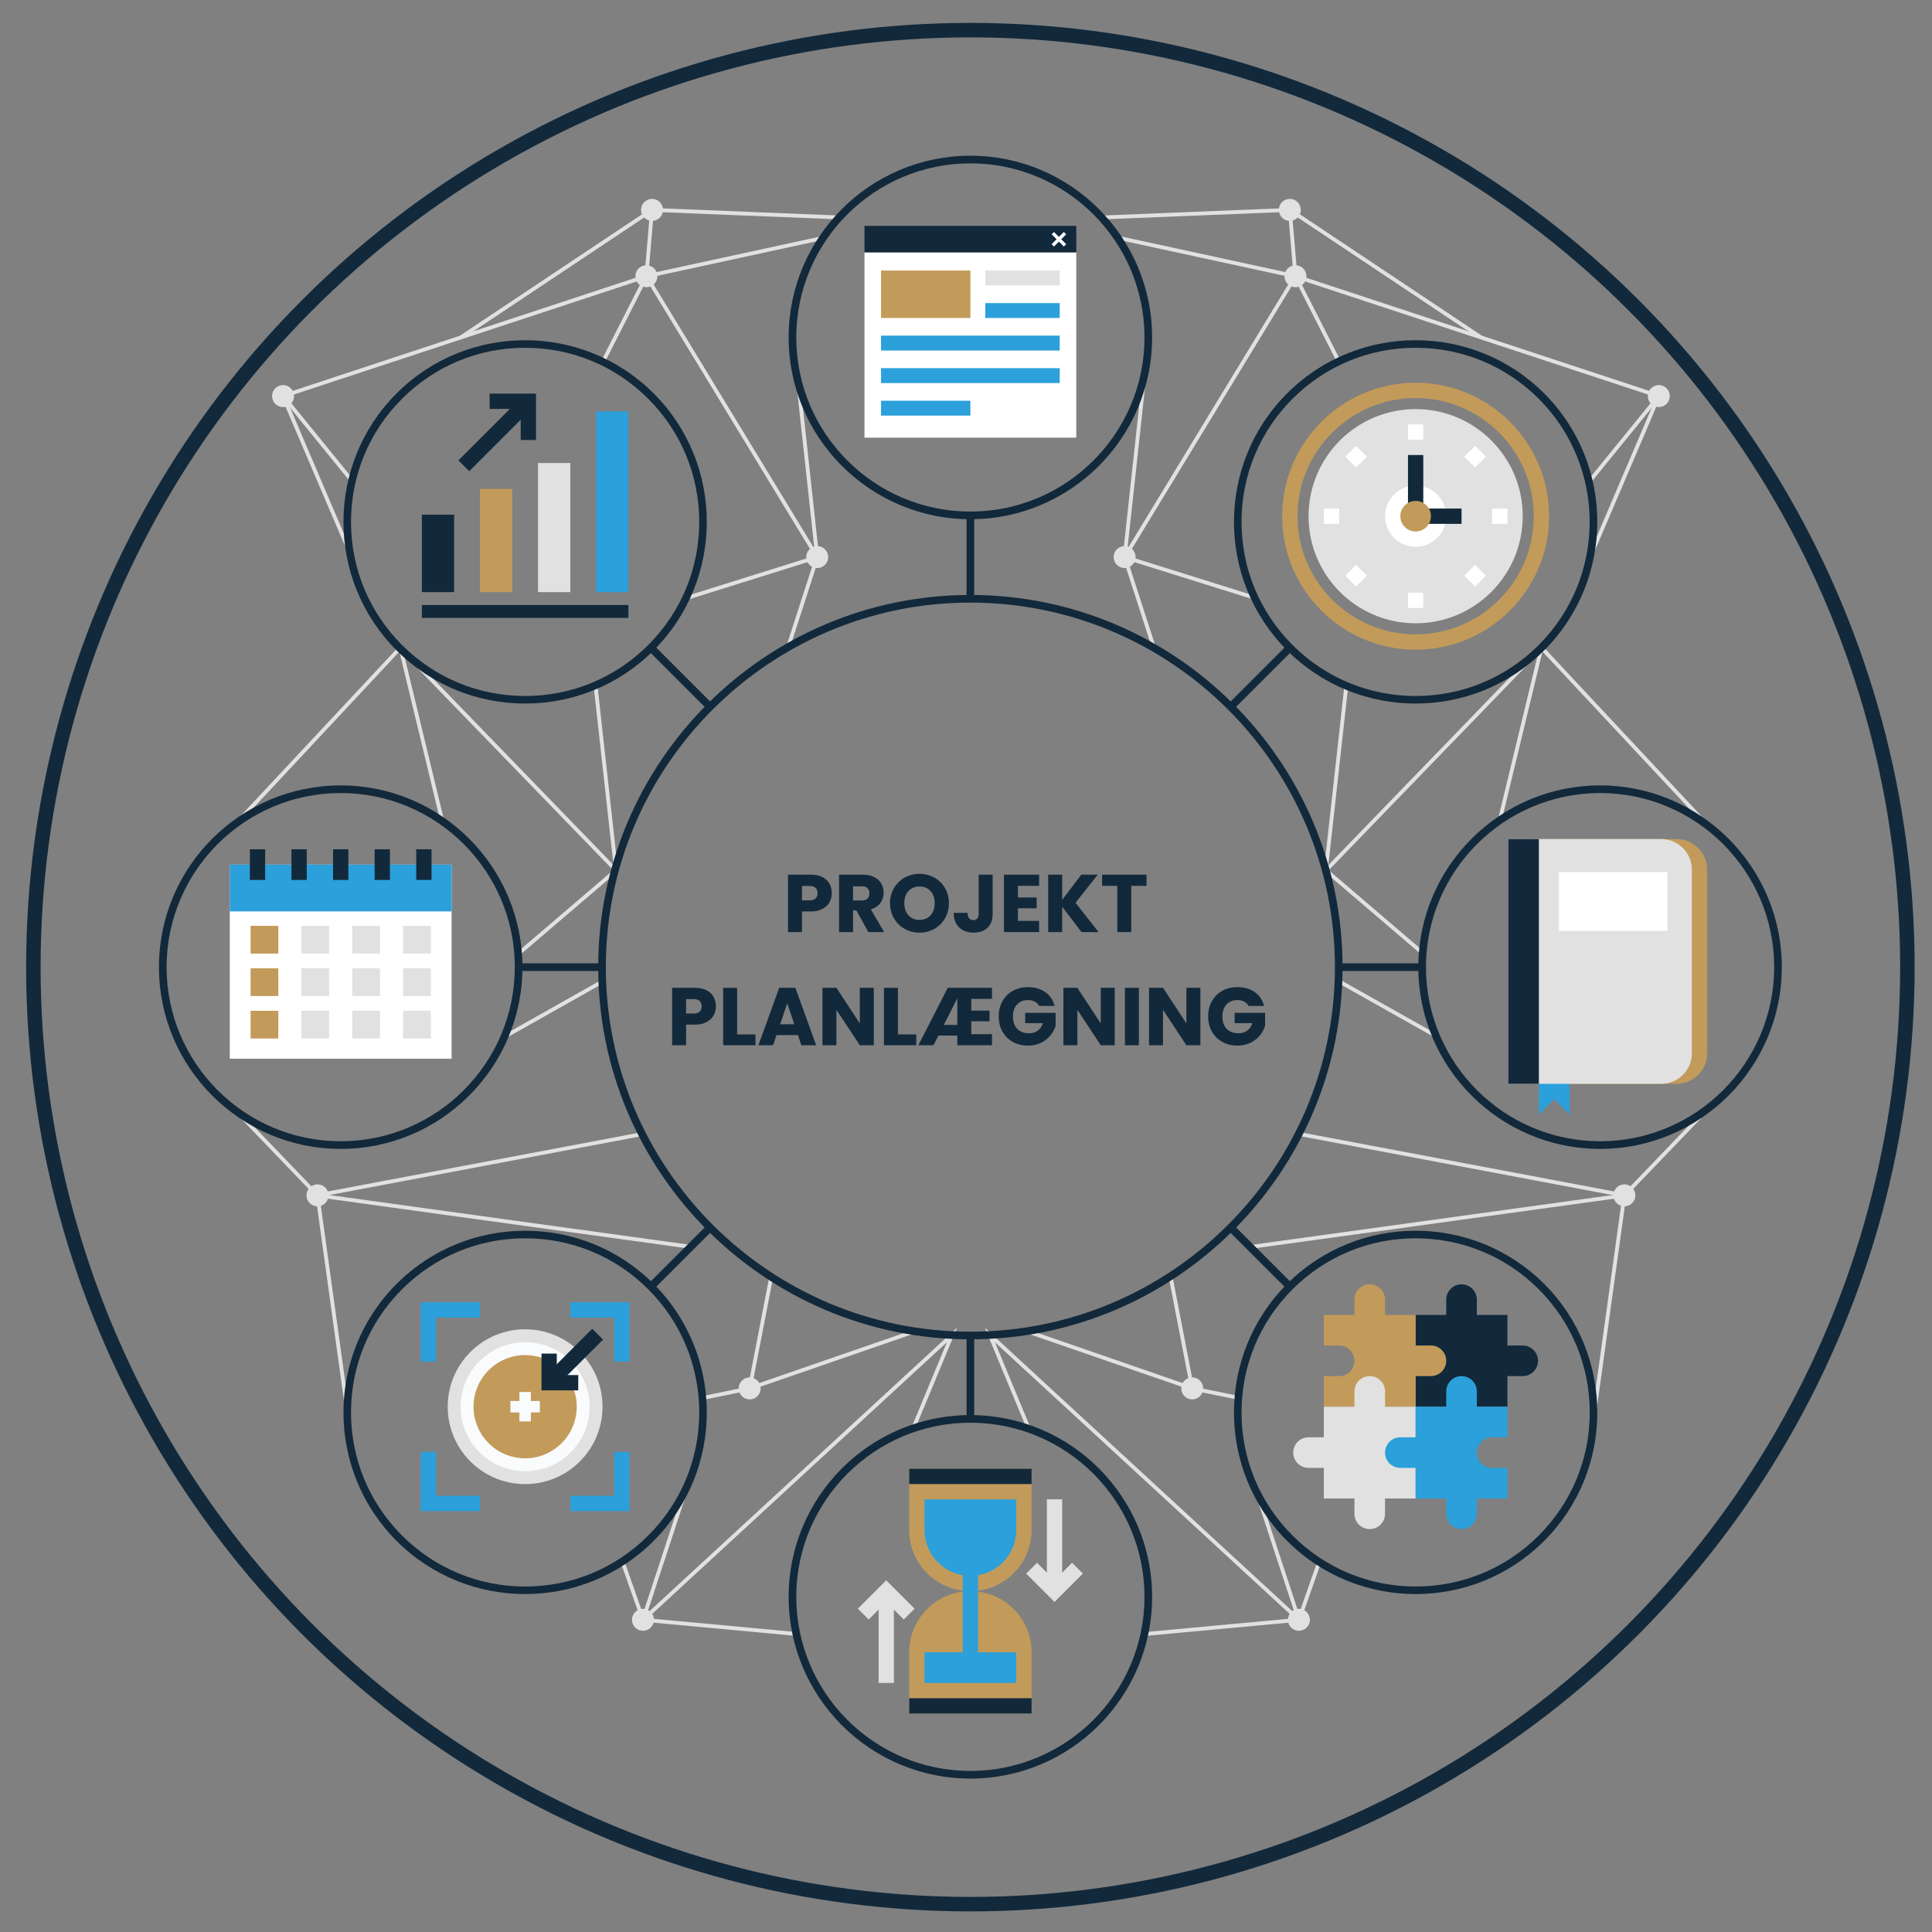 <?xml version="1.0" encoding="UTF-8"?><svg id="a" xmlns="http://www.w3.org/2000/svg" width="100mm" height="100mm" viewBox="0 0 283.465 283.465"><rect x="0" y="0" width="283.465" height="283.465" fill="#808080" stroke="none"/><defs><style>.b{fill:#fff;}.c{fill:#2ba0da;}.d{fill:none;stroke:#12293b;stroke-miterlimit:10;stroke-width:2.126px;}.e{fill:#c29b5a;}.f{fill:#e1e1e1;}.g{fill:#f9fbfc;}.h{fill:#12293b;}</style></defs><g><path class="h" d="M121.704,132.381c-.224,.404-.568,.73-1.032,.978s-1.04,.372-1.728,.372h-1.272v3.024h-2.052v-8.424h3.324c.672,0,1.24,.115,1.704,.348s.812,.552,1.044,.96,.348,.876,.348,1.404c0,.487-.112,.934-.336,1.338Zm-2.04-.559c.192-.184,.288-.443,.288-.779s-.096-.597-.288-.78-.484-.276-.876-.276h-1.116v2.112h1.116c.392,0,.684-.092,.876-.276Z"/><path class="h" d="M127.403,136.755l-1.752-3.181h-.492v3.181h-2.052v-8.424h3.444c.664,0,1.23,.115,1.698,.348,.468,.232,.818,.55,1.05,.954s.348,.854,.348,1.35c0,.56-.158,1.06-.474,1.5-.316,.44-.782,.752-1.398,.936l1.944,3.336h-2.316Zm-2.244-4.632h1.272c.376,0,.658-.092,.846-.276,.188-.184,.282-.444,.282-.78,0-.319-.094-.571-.282-.756-.188-.184-.47-.276-.846-.276h-1.272v2.089Z"/><path class="h" d="M132.737,136.287c-.66-.368-1.184-.883-1.572-1.542-.388-.66-.582-1.402-.582-2.227s.194-1.563,.582-2.22c.388-.656,.912-1.168,1.572-1.536,.66-.368,1.386-.552,2.178-.552s1.518,.184,2.178,.552c.66,.368,1.18,.88,1.56,1.536s.57,1.395,.57,2.22-.192,1.566-.576,2.227c-.384,.659-.904,1.174-1.56,1.542-.656,.367-1.38,.552-2.172,.552s-1.518-.185-2.178-.552Zm3.792-1.992c.404-.448,.606-1.04,.606-1.776,0-.744-.202-1.338-.606-1.782-.404-.443-.942-.666-1.614-.666-.68,0-1.222,.221-1.626,.66-.404,.44-.606,1.036-.606,1.788,0,.744,.202,1.338,.606,1.782,.404,.444,.946,.666,1.626,.666,.672,0,1.21-.224,1.614-.672Z"/><path class="h" d="M145.643,128.331v5.735c0,.889-.25,1.572-.75,2.052-.5,.48-1.174,.721-2.022,.721-.888,0-1.6-.252-2.136-.756-.536-.504-.804-1.221-.804-2.148h2.04c0,.352,.072,.618,.216,.798,.144,.181,.352,.271,.624,.271,.248,0,.44-.08,.576-.24,.136-.16,.204-.392,.204-.696v-5.735h2.052Z"/><path class="h" d="M149.351,129.975v1.704h2.748v1.584h-2.748v1.848h3.108v1.645h-5.16v-8.424h5.16v1.644h-3.108Z"/><path class="h" d="M158.675,136.755l-2.832-3.721v3.721h-2.052v-8.424h2.052v3.695l2.808-3.695h2.412l-3.264,4.128,3.384,4.296h-2.508Z"/><path class="h" d="M168.215,128.331v1.644h-2.232v6.78h-2.052v-6.78h-2.232v-1.644h6.516Z"/></g><g><path class="h" d="M104.698,148.983c-.225,.404-.568,.731-1.032,.978-.464,.249-1.04,.372-1.728,.372h-1.272v3.024h-2.052v-8.424h3.324c.672,0,1.239,.116,1.704,.348,.464,.232,.811,.552,1.044,.96,.231,.408,.348,.876,.348,1.404,0,.488-.112,.934-.336,1.338Zm-2.04-.558c.192-.185,.288-.444,.288-.78s-.096-.596-.288-.78c-.192-.184-.484-.275-.876-.275h-1.116v2.111h1.116c.392,0,.684-.092,.876-.275Z"/><path class="h" d="M108.154,151.773h2.688v1.584h-4.74v-8.424h2.052v6.84Z"/><path class="h" d="M117.07,151.869h-3.144l-.504,1.488h-2.147l3.048-8.424h2.376l3.048,8.424h-2.172l-.504-1.488Zm-.528-1.584l-1.044-3.084-1.032,3.084h2.076Z"/><path class="h" d="M128.206,153.357h-2.053l-3.432-5.196v5.196h-2.052v-8.424h2.052l3.432,5.22v-5.22h2.053v8.424Z"/><path class="h" d="M131.746,151.773h2.688v1.584h-4.74v-8.424h2.052v6.84Z"/><path class="h" d="M142.51,146.553v1.728h2.676v1.56h-2.676v1.895h3.036v1.62h-5.088v-1.416h-2.772l-.72,1.416h-2.22l4.308-8.424h6.492v1.62h-3.036Zm-2.052,3.828v-3.925l-1.98,3.925h1.98Z"/><path class="h" d="M152.47,147.597c-.152-.28-.37-.494-.654-.643-.284-.147-.617-.222-1.002-.222-.664,0-1.195,.218-1.596,.654-.4,.435-.6,1.018-.6,1.746,0,.775,.21,1.382,.63,1.817,.42,.436,.998,.654,1.733,.654,.504,0,.931-.128,1.278-.384s.602-.624,.762-1.105h-2.603v-1.512h4.464v1.908c-.152,.512-.41,.988-.774,1.428-.363,.44-.826,.796-1.386,1.068-.56,.272-1.192,.407-1.895,.407-.832,0-1.574-.182-2.227-.546-.652-.363-1.16-.87-1.523-1.518-.364-.648-.546-1.388-.546-2.22s.182-1.574,.546-2.227c.363-.651,.869-1.16,1.518-1.523,.648-.364,1.388-.546,2.22-.546,1.009,0,1.858,.244,2.551,.731,.691,.488,1.149,1.164,1.373,2.028h-2.268Z"/><path class="h" d="M163.558,153.357h-2.053l-3.432-5.196v5.196h-2.052v-8.424h2.052l3.432,5.22v-5.22h2.053v8.424Z"/><path class="h" d="M167.098,144.933v8.424h-2.052v-8.424h2.052Z"/><path class="h" d="M176.122,153.357h-2.053l-3.432-5.196v5.196h-2.052v-8.424h2.052l3.432,5.22v-5.22h2.053v8.424Z"/><path class="h" d="M183.201,147.597c-.152-.28-.37-.494-.654-.643-.284-.147-.617-.222-1.002-.222-.664,0-1.195,.218-1.596,.654-.4,.435-.6,1.018-.6,1.746,0,.775,.21,1.382,.63,1.817,.42,.436,.998,.654,1.733,.654,.504,0,.931-.128,1.278-.384s.602-.624,.762-1.105h-2.603v-1.512h4.464v1.908c-.152,.512-.41,.988-.774,1.428-.363,.44-.826,.796-1.386,1.068-.56,.272-1.192,.407-1.895,.407-.832,0-1.574-.182-2.227-.546-.652-.363-1.16-.87-1.523-1.518-.364-.648-.546-1.388-.546-2.22s.182-1.574,.546-2.227c.363-.651,.869-1.16,1.518-1.523,.648-.364,1.388-.546,2.22-.546,1.009,0,1.858,.244,2.551,.731,.691,.488,1.149,1.164,1.373,2.028h-2.268Z"/></g><circle class="d" cx="142.375" cy="141.901" r="137.48"/><g><rect class="b" x="126.837" y="37.024" width="31.076" height="27.191"/><rect class="h" x="126.837" y="33.139" width="31.076" height="3.885"/><g><rect class="e" x="129.265" y="39.694" width="13.11" height="6.96"/><rect class="c" x="129.265" y="49.244" width="26.22" height="2.185"/><rect class="c" x="129.265" y="54.018" width="26.22" height="2.185"/><rect class="c" x="129.265" y="58.793" width="13.11" height="2.185"/><rect class="c" x="144.56" y="44.469" width="10.925" height="2.185"/><rect class="f" x="144.56" y="39.694" width="10.925" height="2.185"/></g><polygon class="b" points="156.431 34.378 156.088 34.035 155.364 34.758 154.64 34.035 154.297 34.378 155.021 35.102 154.297 35.825 154.64 36.169 155.364 35.445 156.088 36.169 156.431 35.825 155.707 35.102 156.431 34.378"/></g><g><g><polygon class="c" points="63.974 199.769 61.729 199.769 61.729 191.076 70.422 191.076 70.422 193.32 63.974 193.32 63.974 199.769"/><polygon class="c" points="92.365 199.769 90.12 199.769 90.12 193.32 83.672 193.32 83.672 191.076 92.365 191.076 92.365 199.769"/><polygon class="c" points="70.422 221.712 61.729 221.712 61.729 213.018 63.974 213.018 63.974 219.467 70.422 219.467 70.422 221.712"/><polygon class="c" points="92.365 221.712 83.672 221.712 83.672 219.467 90.12 219.467 90.12 213.018 92.365 213.018 92.365 221.712"/></g><circle class="f" cx="77.047" cy="206.394" r="11.357" transform="translate(-123.376 114.932) rotate(-45)"/><circle class="g" cx="77.047" cy="206.394" r="9.464" transform="translate(-141.574 233.585) rotate(-76.619)"/><circle class="e" cx="77.047" cy="206.394" r="7.571" transform="translate(-141.565 233.661) rotate(-76.639)"/><g><rect class="g" x="76.205" y="204.235" width="1.683" height="4.318"/><rect class="g" x="74.888" y="205.552" width="4.318" height="1.683"/></g><g><rect class="h" x="79.096" y="198.191" width="10.064" height="2.244" transform="translate(-116.295 117.865) rotate(-45)"/><polygon class="h" points="84.84 203.993 79.447 203.993 79.447 198.601 81.692 198.601 81.692 201.749 84.84 201.749 84.84 203.993"/></g></g><g><path class="e" d="M207.703,95.319c-10.797,0-19.582-8.784-19.582-19.582s8.784-19.582,19.582-19.582,19.582,8.784,19.582,19.582-8.784,19.582-19.582,19.582Zm0-36.919c-9.56,0-17.337,7.777-17.337,17.337s7.777,17.337,17.337,17.337,17.338-7.777,17.338-17.337-7.778-17.337-17.338-17.337Z"/><circle class="f" cx="207.703" cy="75.737" r="15.712"/><circle class="b" cx="207.703" cy="75.737" r="4.489"/><rect class="h" x="207.703" y="74.615" width="6.734" height="2.245"/><rect class="h" x="206.581" y="66.759" width="2.245" height="8.978"/><rect class="b" x="206.581" y="62.27" width="2.245" height="2.245"/><rect class="b" x="218.927" y="74.615" width="2.245" height="2.245" transform="translate(295.786 -144.312) rotate(90)"/><rect class="b" x="194.236" y="74.615" width="2.245" height="2.245" transform="translate(119.621 271.095) rotate(-90)"/><rect class="b" x="206.581" y="86.96" width="2.245" height="2.245" transform="translate(415.407 176.165) rotate(180)"/><rect class="b" x="197.852" y="65.885" width="2.245" height="2.245" transform="translate(10.897 160.322) rotate(-45)"/><rect class="b" x="215.311" y="65.885" width="2.245" height="2.245" transform="translate(110.773 -133.415) rotate(45)"/><rect class="b" x="197.852" y="83.344" width="2.245" height="2.245" transform="translate(279.943 284.889) rotate(-135)"/><rect class="b" x="215.311" y="83.344" width="2.245" height="2.245" transform="translate(429.201 -8.848) rotate(135)"/><circle class="e" cx="207.703" cy="75.737" r="2.245"/></g><g><rect class="b" x="33.714" y="126.858" width="32.547" height="28.478"/><rect class="c" x="33.714" y="126.858" width="32.547" height="6.865"/><rect class="h" x="48.865" y="124.609" width="2.245" height="4.498"/><rect class="h" x="54.967" y="124.609" width="2.245" height="4.498"/><rect class="h" x="61.07" y="124.609" width="2.245" height="4.498"/><rect class="h" x="42.762" y="124.609" width="2.245" height="4.498"/><rect class="h" x="36.66" y="124.609" width="2.245" height="4.498"/><g><rect class="e" x="36.765" y="135.843" width="4.068" height="4.068"/><rect class="f" x="44.224" y="135.843" width="4.068" height="4.068"/><rect class="f" x="51.682" y="135.843" width="4.068" height="4.068"/><rect class="f" x="59.141" y="135.843" width="4.068" height="4.068"/></g><g><rect class="e" x="36.765" y="148.302" width="4.068" height="4.068"/><rect class="f" x="44.224" y="148.302" width="4.068" height="4.068"/><rect class="f" x="51.682" y="148.302" width="4.068" height="4.068"/><rect class="f" x="59.141" y="148.302" width="4.068" height="4.068"/></g><g><rect class="e" x="36.765" y="142.072" width="4.068" height="4.068"/><rect class="f" x="44.224" y="142.072" width="4.068" height="4.068"/><rect class="f" x="51.682" y="142.072" width="4.068" height="4.068"/><rect class="f" x="59.141" y="142.072" width="4.068" height="4.068"/></g></g><g><path class="h" d="M223.416,197.415h-2.245v-4.489h-4.489v-2.245c0-1.24-1.005-2.245-2.245-2.245s-2.245,1.005-2.245,2.245v2.245h-4.489v13.468h13.468v-4.489h2.245c1.24,0,2.245-1.005,2.245-2.245s-1.005-2.245-2.245-2.245Z"/><path class="e" d="M209.948,197.415h-2.245v-4.489h-4.489v-2.245c0-1.24-1.005-2.245-2.245-2.245s-2.245,1.005-2.245,2.245v2.245h-4.489v4.489h2.245c1.24,0,2.245,1.005,2.245,2.245s-1.005,2.245-2.245,2.245h-2.245v4.489h13.468v-4.489h2.245c1.24,0,2.245-1.005,2.245-2.245s-1.005-2.245-2.245-2.245Z"/><path class="f" d="M203.214,206.393v-2.245c0-1.24-1.005-2.245-2.245-2.245s-2.245,1.005-2.245,2.245v2.245h-4.489v4.489h-2.245c-1.24,0-2.245,1.005-2.245,2.245s1.005,2.245,2.245,2.245h2.245v4.489h4.489v2.245c0,1.24,1.005,2.245,2.245,2.245s2.245-1.005,2.245-2.245v-2.245h4.489v-13.468h-4.489Z"/><path class="c" d="M218.927,210.883h2.245v-4.489h-4.489v-2.245c0-1.24-1.005-2.245-2.245-2.245s-2.245,1.005-2.245,2.245v2.245h-4.489v4.489h-2.245c-1.24,0-2.245,1.005-2.245,2.245s1.005,2.245,2.245,2.245h2.245v4.489h4.489v2.245c0,1.24,1.005,2.245,2.245,2.245s2.245-1.005,2.245-2.245v-2.245h4.489v-4.489h-2.245c-1.24,0-2.245-1.005-2.245-2.245s1.005-2.245,2.245-2.245Z"/></g><g><path class="e" d="M142.375,233.453h0c-4.959,0-8.978-4.02-8.978-8.978v-8.978h17.957v8.978c0,4.959-4.02,8.978-8.978,8.978Z"/><path class="c" d="M142.375,231.209c-3.713,0-6.734-3.021-6.734-6.734v-4.489h13.468v4.489c0,3.713-3.021,6.734-6.734,6.734Z"/><path class="e" d="M142.375,233.453h0c-4.959,0-8.978,4.02-8.978,8.978v8.978h17.957v-8.978c0-4.959-4.02-8.978-8.978-8.978Z"/><rect class="c" x="135.641" y="242.432" width="13.468" height="4.489"/><rect class="c" x="141.253" y="230.087" width="2.245" height="12.345"/><rect class="h" x="133.397" y="215.497" width="17.957" height="2.245"/><rect class="h" x="133.397" y="249.166" width="17.957" height="2.245"/><g><rect class="f" x="153.598" y="219.986" width="2.245" height="13.468"/><polygon class="f" points="154.721 235.04 150.56 230.88 152.147 229.293 154.721 231.866 157.294 229.293 158.881 230.88 154.721 235.04"/></g><g><rect class="f" x="128.908" y="233.453" width="2.245" height="13.468"/><polygon class="f" points="132.603 237.614 130.03 235.04 127.457 237.614 125.869 236.027 130.03 231.866 134.19 236.027 132.603 237.614"/></g></g><g><path class="e" d="M223.54,123.109h22.446c2.478,0,4.489,2.011,4.489,4.489v26.935c0,2.478-2.011,4.489-4.489,4.489h-22.446v-35.914h0Z"/><polygon class="c" points="230.274 163.511 228.03 161.267 225.785 163.511 225.785 154.533 230.274 154.533 230.274 163.511"/><path class="f" d="M221.296,123.109h22.446c2.478,0,4.489,2.011,4.489,4.489v26.935c0,2.478-2.011,4.489-4.489,4.489h-22.446v-35.914h0Z"/><rect class="h" x="221.296" y="123.109" width="4.489" height="35.914"/><rect class="b" x="228.726" y="127.942" width="15.923" height="8.634"/></g><g><g><rect class="h" x="61.896" y="88.769" width="30.302" height="1.894"/><rect class="h" x="61.896" y="75.512" width="4.735" height="11.363"/><rect class="e" x="70.418" y="71.724" width="4.735" height="15.151"/><rect class="f" x="78.941" y="67.936" width="4.735" height="18.939"/><rect class="c" x="87.463" y="60.361" width="4.735" height="26.514"/></g><g><rect class="h" x="66.09" y="62.487" width="13.392" height="2.244" transform="translate(-23.66 70.098) rotate(-45)"/><polygon class="h" points="78.643 64.556 76.398 64.556 76.398 59.997 71.839 59.997 71.839 57.752 78.643 57.752 78.643 64.556"/></g></g><g><polygon class="f" points="196.172 53.155 189.883 40.776 163.931 35.144 164.05 34.596 190.263 40.284 196.672 52.901 196.172 53.155"/><polygon class="f" points="184.003 87.978 164.582 81.897 164.769 81.59 189.949 40.194 243.857 57.974 233.358 70.885 232.923 70.531 242.908 58.252 190.197 40.866 165.435 81.576 184.171 87.443 184.003 87.978"/><polygon class="f" points="169.041 95.118 164.723 81.765 164.729 81.706 167.654 54.823 168.212 54.884 165.294 81.707 169.575 94.946 169.041 95.118"/><rect class="f" x="225.494" y="69.644" width="25.688" height=".561" transform="translate(80.478 261.692) rotate(-66.89)"/><polygon class="f" points="189.794 40.554 188.987 31.084 161.661 32.188 161.638 31.627 189.501 30.502 190.353 40.506 189.794 40.554"/><rect class="f" x="202.995" y="23.285" width=".561" height="33.735" transform="translate(57.072 186.978) rotate(-56.295)"/><polygon class="f" points="250.27 121.245 226.314 95.604 220.322 120.403 219.776 120.271 226.013 94.46 250.68 120.862 250.27 121.245"/><polygon class="f" points="208.555 140.053 194.236 127.81 197.253 100.586 197.811 100.648 194.827 127.576 208.92 139.626 208.555 140.053"/><rect class="f" x="187.613" y="111.082" width="45.468" height=".561" transform="translate(-15.947 185.11) rotate(-45.948)"/><polygon class="f" points="234.068 208.221 233.512 208.145 238.018 175.609 190.524 166.649 190.628 166.098 238.647 175.157 234.068 208.221"/><polygon class="f" points="183.471 183.236 183.395 182.681 238.197 175.118 250.273 162.553 250.678 162.942 238.467 175.648 238.37 175.661 183.471 183.236"/><rect class="f" x="203.27" y="139.792" width=".561" height="16.363" transform="translate(-25.272 252.708) rotate(-60.61)"/><polygon class="f" points="167.932 240.033 167.88 239.474 189.922 237.434 145.985 196.945 151.21 209.524 150.692 209.739 144.487 194.801 191.231 237.877 167.932 240.033"/><polygon class="f" points="175.29 204.131 150.56 195.583 150.743 195.053 174.554 203.282 171.467 187.332 172.019 187.225 175.29 204.131"/><polygon class="f" points="190.567 238.526 184.244 219.309 184.776 219.134 190.585 236.785 193.296 229.079 193.825 229.266 190.567 238.526"/><polygon class="f" points="181.542 205.345 174.866 203.981 174.978 203.431 181.654 204.795 181.542 205.345"/></g><g><circle class="f" cx="189.244" cy="30.793" r="1.333"/><path class="f" d="M189.244,32.406c-.889,0-1.613-.724-1.613-1.613s.724-1.613,1.613-1.613,1.613,.724,1.613,1.613-.724,1.613-1.613,1.613Zm0-2.666c-.58,0-1.052,.472-1.052,1.052s.472,1.052,1.052,1.052,1.052-.472,1.052-1.052-.472-1.052-1.052-1.052Z"/></g><g><circle class="f" cx="190.073" cy="40.53" r="1.333"/><path class="f" d="M190.073,42.143c-.889,0-1.613-.724-1.613-1.613s.724-1.613,1.613-1.613,1.613,.724,1.613,1.613-.724,1.613-1.613,1.613Zm0-2.666c-.58,0-1.052,.472-1.052,1.052s.472,1.052,1.052,1.052,1.052-.472,1.052-1.052-.472-1.052-1.052-1.052Z"/></g><g><circle class="f" cx="243.382" cy="58.113" r="1.333"/><path class="f" d="M243.382,59.726c-.889,0-1.613-.724-1.613-1.613s.724-1.613,1.613-1.613,1.613,.724,1.613,1.613-.724,1.613-1.613,1.613Zm0-2.666c-.58,0-1.052,.472-1.052,1.052s.472,1.052,1.052,1.052,1.052-.472,1.052-1.052-.472-1.052-1.052-1.052Z"/></g><g><circle class="f" cx="238.332" cy="175.383" r="1.333"/><path class="f" d="M238.332,176.996c-.889,0-1.613-.724-1.613-1.613s.724-1.613,1.613-1.613,1.613,.724,1.613,1.613-.724,1.613-1.613,1.613Zm0-2.666c-.58,0-1.052,.472-1.052,1.052s.472,1.052,1.052,1.052,1.052-.472,1.052-1.052-.472-1.052-1.052-1.052Z"/></g><g><circle class="f" cx="190.576" cy="237.656" r="1.333"/><path class="f" d="M190.576,239.269c-.889,0-1.613-.724-1.613-1.613s.724-1.613,1.613-1.613,1.613,.724,1.613,1.613-.724,1.613-1.613,1.613Zm0-2.666c-.58,0-1.052,.472-1.052,1.052s.472,1.052,1.052,1.052,1.052-.472,1.052-1.052-.472-1.052-1.052-1.052Z"/></g><g><circle class="f" cx="174.922" cy="203.706" r="1.333"/><path class="f" d="M174.922,205.32c-.889,0-1.613-.724-1.613-1.613s.724-1.613,1.613-1.613,1.613,.724,1.613,1.613-.724,1.613-1.613,1.613Zm0-2.666c-.58,0-1.052,.472-1.052,1.052s.472,1.052,1.052,1.052,1.052-.472,1.052-1.052-.472-1.052-1.052-1.052Z"/></g><g><circle class="f" cx="165.008" cy="81.736" r="1.333"/><path class="f" d="M165.008,83.349c-.889,0-1.613-.724-1.613-1.613s.724-1.613,1.613-1.613,1.613,.724,1.613,1.613-.724,1.613-1.613,1.613Zm0-2.666c-.58,0-1.052,.472-1.052,1.052s.472,1.052,1.052,1.052,1.052-.472,1.052-1.052-.472-1.052-1.052-1.052Z"/></g><g><polygon class="f" points="88.74 53.155 88.24 52.901 94.65 40.284 120.863 34.596 120.982 35.144 95.029 40.776 88.74 53.155"/><polygon class="f" points="100.91 87.978 100.742 87.443 119.478 81.576 94.716 40.866 42.005 58.252 51.989 70.531 51.554 70.885 41.056 57.974 94.963 40.194 95.079 40.384 120.331 81.897 100.91 87.978"/><polygon class="f" points="115.872 95.118 115.338 94.946 119.619 81.707 116.7 54.884 117.258 54.823 120.19 81.765 120.171 81.822 115.872 95.118"/><rect class="f" x="46.294" y="57.081" width=".561" height="25.688" transform="translate(-23.721 23.912) rotate(-23.127)"/><polygon class="f" points="95.119 40.554 94.56 40.506 95.412 30.502 123.275 31.627 123.252 32.188 95.926 31.084 95.119 40.554"/><rect class="f" x="64.769" y="39.872" width="33.735" height=".561" transform="translate(-8.562 52.024) rotate(-33.688)"/><polygon class="f" points="34.642 121.245 34.232 120.862 58.9 94.46 65.137 120.272 64.591 120.403 58.599 95.604 34.642 121.245"/><polygon class="f" points="76.357 140.053 75.992 139.626 90.086 127.576 87.102 100.648 87.66 100.586 90.677 127.81 76.357 140.053"/><rect class="f" x="74.285" y="88.629" width=".561" height="45.468" transform="translate(-56.472 83.243) rotate(-44.083)"/><polygon class="f" points="50.844 208.221 46.266 175.157 46.528 175.107 94.284 166.098 94.388 166.649 46.895 175.609 51.4 208.145 50.844 208.221"/><polygon class="f" points="101.442 183.236 46.446 175.648 34.235 162.942 34.639 162.553 46.715 175.118 101.519 182.681 101.442 183.236"/><rect class="f" x="73.18" y="147.693" width="16.363" height=".561" transform="translate(-62.191 59.043) rotate(-29.418)"/><polygon class="f" points="116.981 240.033 93.682 237.877 140.425 194.801 134.221 209.739 133.702 209.524 138.927 196.945 94.991 237.434 117.032 239.474 116.981 240.033"/><polygon class="f" points="109.623 204.131 112.894 187.225 113.446 187.332 110.358 203.282 134.17 195.053 134.353 195.583 109.623 204.131"/><polygon class="f" points="94.345 238.526 91.087 229.266 91.617 229.079 94.328 236.785 100.137 219.134 100.67 219.309 94.345 238.526"/><rect class="f" x="103.246" y="204.107" width="6.813" height=".561" transform="translate(-38.89 25.596) rotate(-11.591)"/></g><g><circle class="f" cx="95.669" cy="30.793" r="1.333"/><path class="f" d="M95.669,32.406c-.889,0-1.613-.724-1.613-1.613s.724-1.613,1.613-1.613,1.613,.724,1.613,1.613-.724,1.613-1.613,1.613Zm0-2.666c-.58,0-1.052,.472-1.052,1.052s.472,1.052,1.052,1.052,1.052-.472,1.052-1.052-.472-1.052-1.052-1.052Z"/></g><g><circle class="f" cx="94.84" cy="40.53" r="1.333"/><path class="f" d="M94.84,42.143c-.889,0-1.613-.724-1.613-1.613s.724-1.613,1.613-1.613,1.613,.724,1.613,1.613-.724,1.613-1.613,1.613Zm0-2.666c-.58,0-1.052,.472-1.052,1.052s.472,1.052,1.052,1.052,1.052-.472,1.052-1.052-.472-1.052-1.052-1.052Z"/></g><g><circle class="f" cx="41.53" cy="58.113" r="1.333"/><path class="f" d="M41.53,59.726c-.89,0-1.613-.724-1.613-1.613s.724-1.613,1.613-1.613,1.613,.724,1.613,1.613-.724,1.613-1.613,1.613Zm0-2.666c-.58,0-1.052,.472-1.052,1.052s.472,1.052,1.052,1.052,1.052-.472,1.052-1.052-.472-1.052-1.052-1.052Z"/></g><g><circle class="f" cx="46.581" cy="175.383" r="1.333"/><path class="f" d="M46.581,176.996c-.89,0-1.613-.724-1.613-1.613s.724-1.613,1.613-1.613,1.613,.724,1.613,1.613-.724,1.613-1.613,1.613Zm0-2.666c-.58,0-1.052,.472-1.052,1.052s.472,1.052,1.052,1.052,1.052-.472,1.052-1.052-.472-1.052-1.052-1.052Z"/></g><g><circle class="f" cx="94.337" cy="237.656" r="1.333"/><path class="f" d="M94.337,239.269c-.889,0-1.613-.724-1.613-1.613s.724-1.613,1.613-1.613,1.613,.724,1.613,1.613-.724,1.613-1.613,1.613Zm0-2.666c-.58,0-1.052,.472-1.052,1.052s.472,1.052,1.052,1.052,1.052-.472,1.052-1.052-.472-1.052-1.052-1.052Z"/></g><g><circle class="f" cx="109.991" cy="203.706" r="1.333"/><path class="f" d="M109.991,205.32c-.889,0-1.613-.724-1.613-1.613s.724-1.613,1.613-1.613,1.613,.724,1.613,1.613-.724,1.613-1.613,1.613Zm0-2.666c-.58,0-1.052,.472-1.052,1.052s.472,1.052,1.052,1.052,1.052-.472,1.052-1.052-.472-1.052-1.052-1.052Z"/></g><g><circle class="f" cx="119.904" cy="81.736" r="1.333"/><path class="f" d="M119.904,83.349c-.889,0-1.613-.724-1.613-1.613s.724-1.613,1.613-1.613,1.613,.724,1.613,1.613-.724,1.613-1.613,1.613Zm0-2.666c-.58,0-1.052,.472-1.052,1.052s.472,1.052,1.052,1.052,1.052-.472,1.052-1.052-.472-1.052-1.052-1.052Z"/></g><g><path class="h" d="M142.375,196.509c-30.111,0-54.608-24.497-54.608-54.608s24.497-54.608,54.608-54.608,54.608,24.497,54.608,54.608-24.497,54.608-54.608,54.608Zm0-108.094c-29.492,0-53.486,23.994-53.486,53.486s23.994,53.486,53.486,53.486,53.486-23.994,53.486-53.486-23.994-53.486-53.486-53.486Z"/><path class="h" d="M142.375,76.18c-14.704,0-26.667-11.963-26.667-26.667s11.963-26.667,26.667-26.667,26.667,11.963,26.667,26.667-11.963,26.667-26.667,26.667Zm0-52.212c-14.086,0-25.545,11.459-25.545,25.545s11.459,25.545,25.545,25.545,25.545-11.459,25.545-25.545-11.459-25.545-25.545-25.545Z"/><rect class="h" x="141.814" y="75.618" width="1.122" height="12.235"/><path class="h" d="M77.047,103.227c-6.829,0-13.658-2.599-18.856-7.798-10.398-10.398-10.398-27.315,0-37.713,10.398-10.398,27.315-10.398,37.712,0,10.398,10.398,10.398,27.315,0,37.713-5.199,5.199-12.027,7.798-18.856,7.798Zm0-52.199c-6.823,0-13.238,2.657-18.063,7.482-4.825,4.825-7.482,11.24-7.482,18.063s2.657,13.238,7.482,18.063c4.825,4.825,11.239,7.482,18.063,7.482s13.238-2.657,18.063-7.482c4.825-4.825,7.482-11.24,7.482-18.063s-2.657-13.238-7.482-18.063c-4.825-4.825-11.239-7.482-18.063-7.482Z"/><rect class="h" x="99.271" y="93.24" width="1.122" height="12.235" transform="translate(-41.017 99.696) rotate(-45.001)"/><path class="h" d="M49.987,168.568c-14.704,0-26.667-11.963-26.667-26.667s11.963-26.667,26.667-26.667,26.667,11.963,26.667,26.667-11.963,26.667-26.667,26.667Zm0-52.212c-14.085,0-25.545,11.459-25.545,25.545s11.459,25.545,25.545,25.545,25.545-11.459,25.545-25.545-11.459-25.545-25.545-25.545Z"/><rect class="h" x="76.093" y="141.34" width="12.235" height="1.122"/><path class="h" d="M77.047,233.884c-6.829,0-13.658-2.599-18.856-7.798-10.398-10.397-10.398-27.316,0-37.713,10.398-10.398,27.315-10.397,37.712,0,10.398,10.397,10.398,27.316,0,37.713-5.199,5.199-12.027,7.798-18.856,7.798Zm0-52.199c-6.823,0-13.238,2.657-18.063,7.482-4.825,4.825-7.482,11.239-7.482,18.063s2.657,13.238,7.482,18.063c4.825,4.825,11.239,7.482,18.063,7.482s13.238-2.657,18.063-7.482c4.825-4.825,7.482-11.239,7.482-18.063s-2.657-13.239-7.482-18.063c-4.825-4.825-11.239-7.482-18.063-7.482Z"/><rect class="h" x="93.715" y="183.882" width="12.236" height="1.122" transform="translate(-101.181 124.614) rotate(-45)"/><path class="h" d="M142.375,260.956c-14.704,0-26.667-11.963-26.667-26.667s11.963-26.667,26.667-26.667,26.667,11.963,26.667,26.667-11.963,26.667-26.667,26.667Zm0-52.212c-14.086,0-25.545,11.459-25.545,25.544s11.459,25.545,25.545,25.545,25.545-11.459,25.545-25.545-11.459-25.544-25.545-25.544Z"/><rect class="h" x="141.814" y="195.948" width="1.122" height="12.235"/><path class="h" d="M207.704,233.884c-6.829,0-13.658-2.599-18.857-7.798-10.398-10.397-10.398-27.316,0-37.713,10.397-10.397,27.314-10.398,37.713,0,10.398,10.397,10.398,27.316,0,37.713-5.199,5.199-12.027,7.798-18.856,7.798Zm0-52.199c-6.824,0-13.239,2.657-18.063,7.482-4.825,4.825-7.482,11.239-7.482,18.063s2.657,13.238,7.482,18.063c4.825,4.825,11.239,7.482,18.063,7.482s13.238-2.657,18.063-7.482c4.825-4.825,7.482-11.239,7.482-18.063s-2.657-13.239-7.482-18.063c-4.825-4.825-11.239-7.482-18.063-7.482Z"/><rect class="h" x="184.357" y="178.326" width="1.122" height="12.236" transform="translate(-76.26 184.779) rotate(-45)"/><path class="h" d="M234.763,116.356c-14.085,0-25.544,11.459-25.544,25.545s11.459,25.545,25.544,25.545,25.545-11.459,25.545-25.545-11.459-25.545-25.545-25.545Zm0,52.212c-14.704,0-26.667-11.963-26.667-26.667s11.963-26.667,26.667-26.667,26.667,11.963,26.667,26.667-11.963,26.667-26.667,26.667Z"/><rect class="h" x="196.422" y="141.34" width="12.235" height="1.122"/><path class="h" d="M207.704,103.227c-6.829,0-13.658-2.599-18.857-7.798-10.398-10.398-10.398-27.315,0-37.713,10.397-10.397,27.314-10.398,37.713,0,10.398,10.398,10.398,27.315,0,37.713-5.199,5.199-12.027,7.798-18.856,7.798Zm0-52.199c-6.824,0-13.239,2.657-18.063,7.482-4.825,4.825-7.482,11.24-7.482,18.063s2.657,13.238,7.482,18.063c4.825,4.825,11.239,7.482,18.063,7.482s13.238-2.657,18.063-7.482c9.96-9.96,9.96-26.166,0-36.126-4.825-4.825-11.239-7.482-18.063-7.482Z"/><rect class="h" x="178.8" y="98.797" width="12.235" height="1.122" transform="translate(-16.096 159.858) rotate(-45)"/></g></svg>